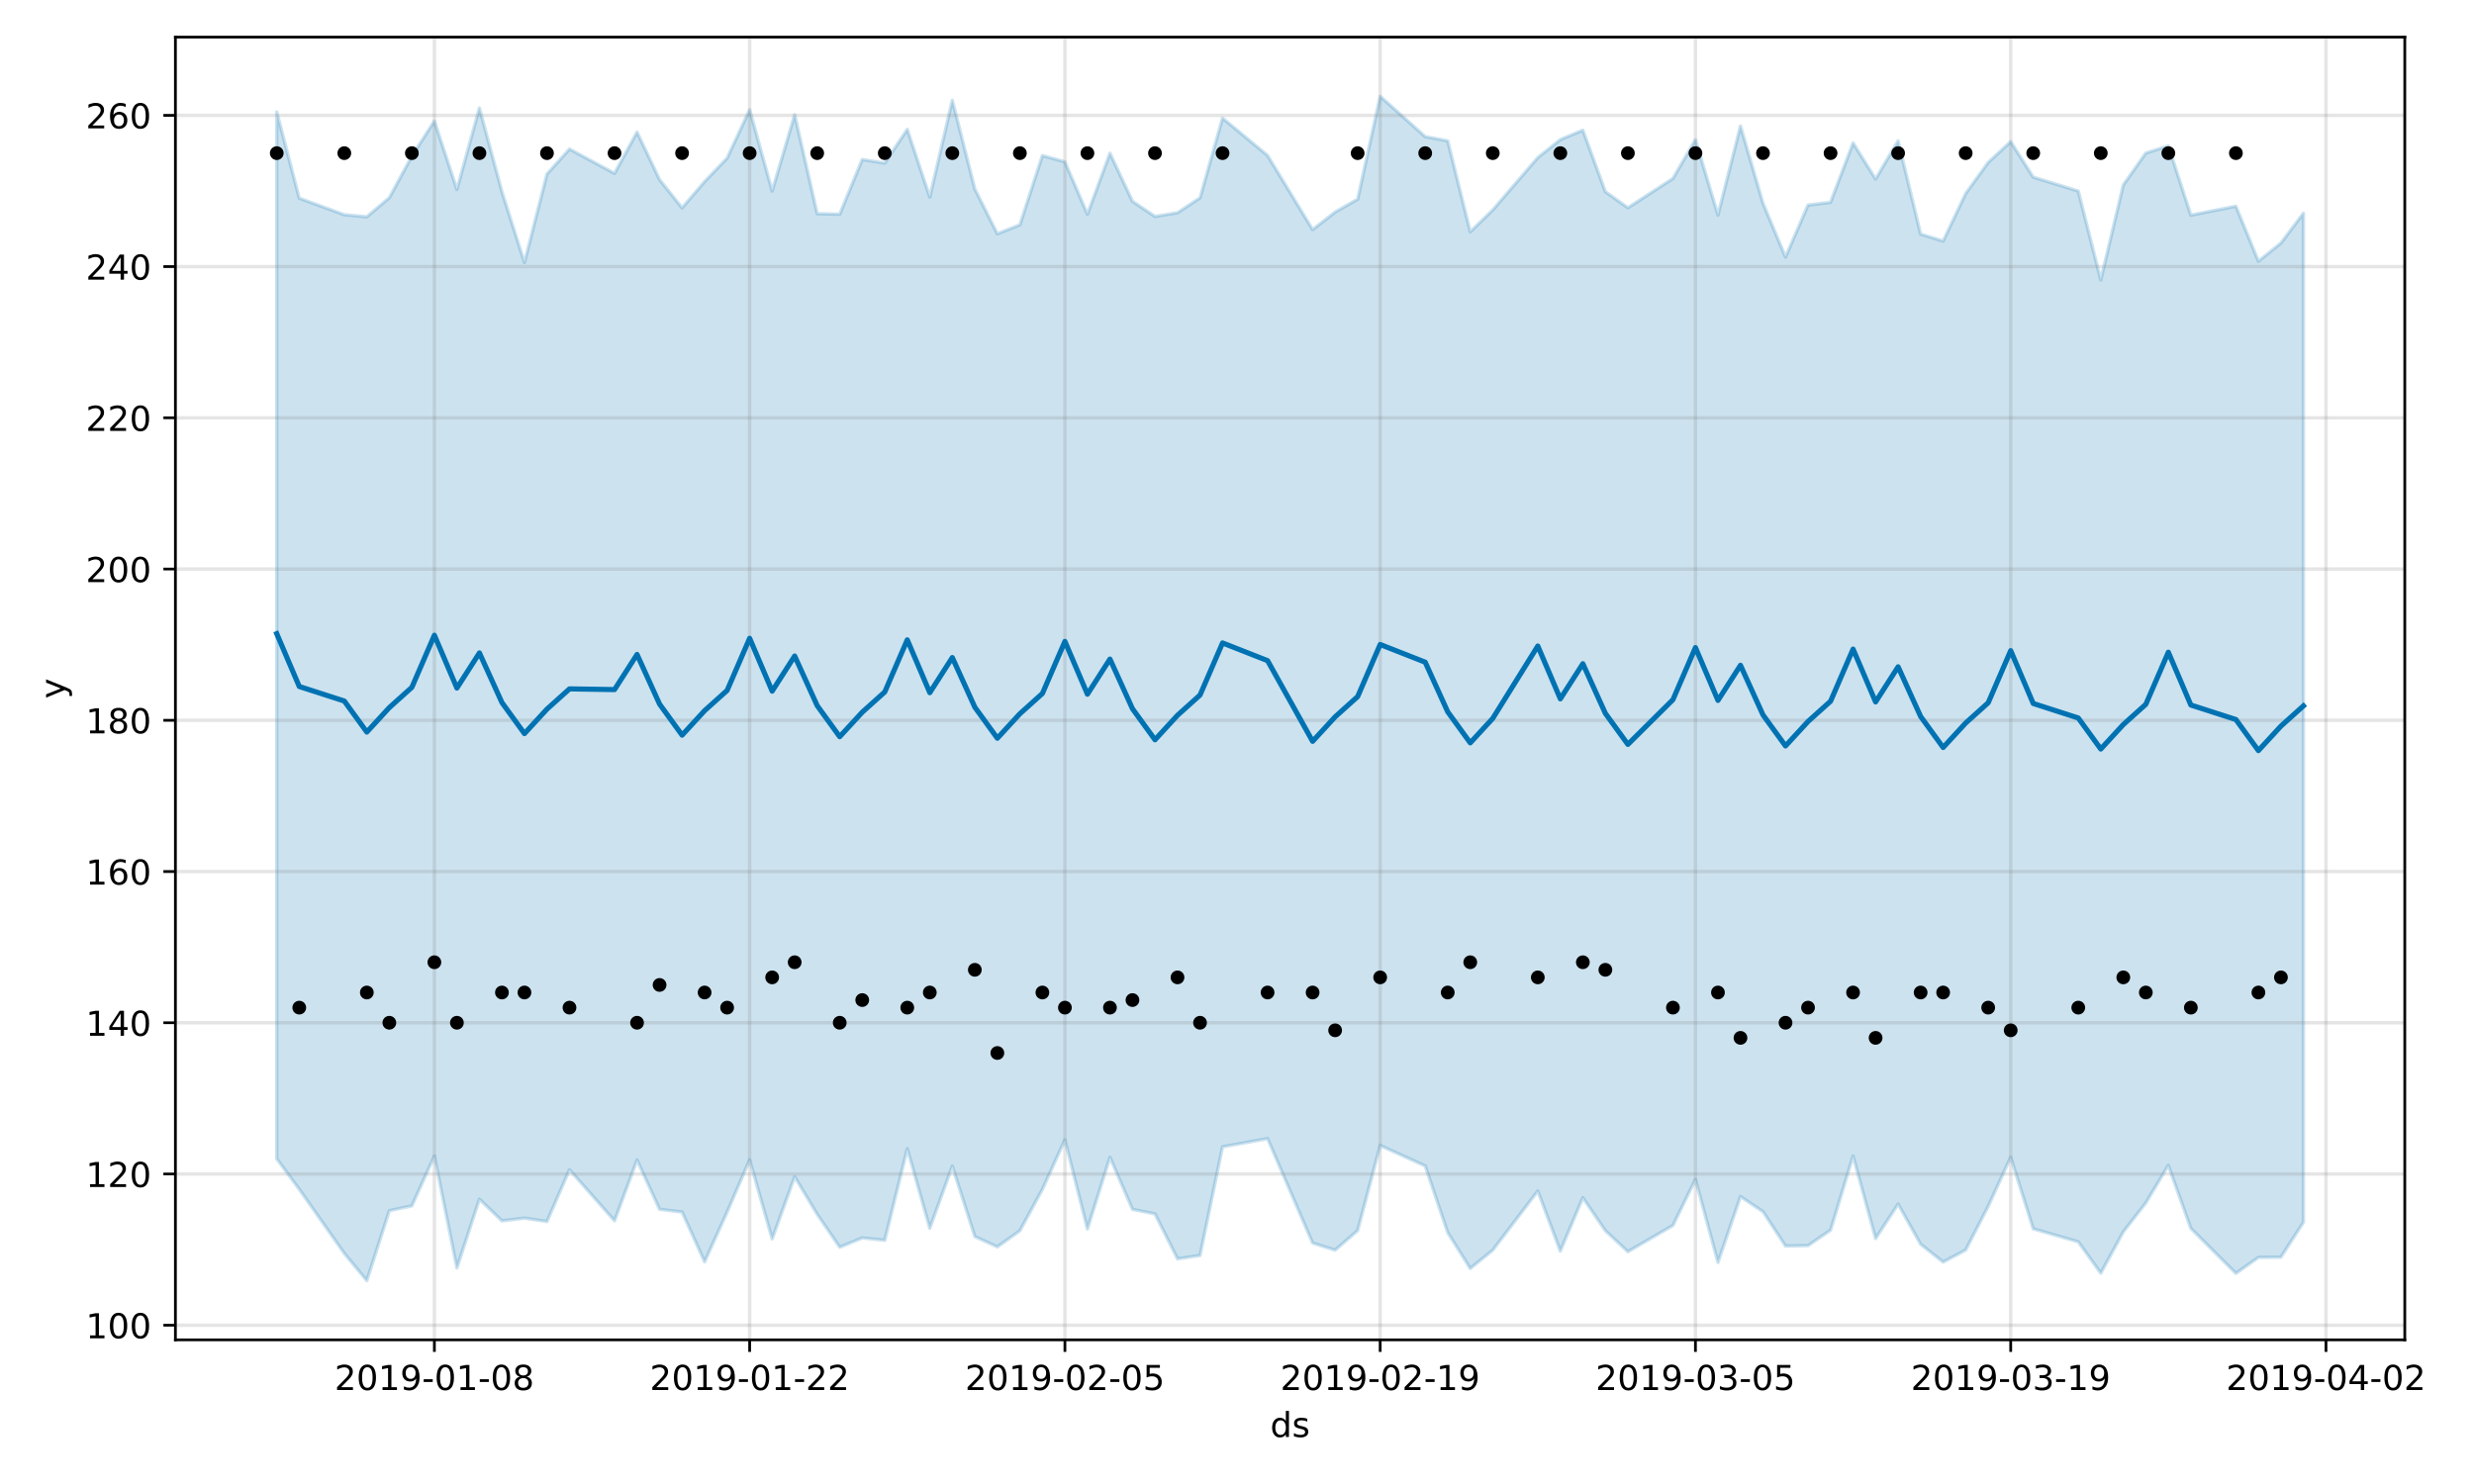 <?xml version="1.0" encoding="utf-8" standalone="no"?>
<!DOCTYPE svg PUBLIC "-//W3C//DTD SVG 1.1//EN"
  "http://www.w3.org/Graphics/SVG/1.1/DTD/svg11.dtd">
<!-- Created with matplotlib (https://matplotlib.org/) -->
<svg height="432pt" version="1.1" viewBox="0 0 720 432" width="720pt" xmlns="http://www.w3.org/2000/svg" xmlns:xlink="http://www.w3.org/1999/xlink">
 <defs>
  <style type="text/css">
*{stroke-linecap:butt;stroke-linejoin:round;}
  </style>
 </defs>
 <g id="figure_1">
  <g id="patch_1">
   <path d="M 0 432 
L 720 432 
L 720 0 
L 0 0 
z
" style="fill:#ffffff;"/>
  </g>
  <g id="axes_1">
   <g id="patch_2">
    <path d="M 51.05 390.04 
L 699.857 390.04 
L 699.857 10.8 
L 51.05 10.8 
z
" style="fill:#ffffff;"/>
   </g>
   <g id="PolyCollection_1">
    <defs>
     <path d="M 80.541 -399.402 
L 80.541 -94.671 
L 87.095 -85.792 
L 100.202 -67.112 
L 106.756 -59.198 
L 113.309 -79.565 
L 119.863 -80.968 
L 126.417 -95.466 
L 132.97 -62.894 
L 139.524 -82.916 
L 146.077 -76.602 
L 152.631 -77.4 
L 159.185 -76.412 
L 165.738 -91.486 
L 178.845 -76.62 
L 185.399 -94.299 
L 191.953 -79.973 
L 198.506 -79.166 
L 205.06 -64.685 
L 211.613 -79.159 
L 218.167 -94.363 
L 224.721 -71.34 
L 231.274 -89.434 
L 237.828 -78.508 
L 244.381 -68.938 
L 250.935 -71.636 
L 257.489 -70.958 
L 264.042 -97.597 
L 270.596 -74.454 
L 277.15 -92.538 
L 283.703 -72.03 
L 290.257 -69.029 
L 296.81 -73.72 
L 303.364 -85.765 
L 309.918 -100.184 
L 316.471 -74.252 
L 323.025 -95.109 
L 329.578 -79.954 
L 336.132 -78.629 
L 342.686 -65.557 
L 349.239 -66.536 
L 355.793 -98.155 
L 368.9 -100.545 
L 382.007 -70.142 
L 388.561 -68.089 
L 395.114 -73.773 
L 401.668 -98.541 
L 414.775 -92.585 
L 421.329 -73.185 
L 427.883 -62.74 
L 434.436 -68.063 
L 447.543 -85.291 
L 454.097 -67.806 
L 460.651 -83.336 
L 467.204 -73.731 
L 473.758 -67.63 
L 486.865 -75.259 
L 493.419 -88.668 
L 499.972 -64.508 
L 506.526 -83.675 
L 513.079 -79.281 
L 519.633 -69.275 
L 526.187 -69.397 
L 532.74 -73.886 
L 539.294 -95.474 
L 545.847 -71.462 
L 552.401 -81.487 
L 558.955 -69.806 
L 565.508 -64.608 
L 572.062 -68.113 
L 578.616 -80.821 
L 585.169 -95.122 
L 591.723 -74.29 
L 604.83 -70.503 
L 611.384 -61.365 
L 617.937 -73.387 
L 624.491 -81.826 
L 631.044 -92.749 
L 637.598 -74.392 
L 650.705 -61.317 
L 657.259 -65.96 
L 663.812 -66.037 
L 670.366 -76.191 
L 670.366 -369.93 
L 670.366 -369.93 
L 663.812 -361.261 
L 657.259 -355.948 
L 650.705 -371.969 
L 637.598 -369.363 
L 631.044 -389.534 
L 624.491 -387.439 
L 617.937 -378.159 
L 611.384 -350.508 
L 604.83 -376.39 
L 591.723 -380.44 
L 585.169 -390.766 
L 578.616 -384.703 
L 572.062 -375.653 
L 565.508 -361.833 
L 558.955 -363.85 
L 552.401 -391.013 
L 545.847 -379.88 
L 539.294 -390.39 
L 532.74 -373.104 
L 526.187 -372.308 
L 519.633 -357.178 
L 513.079 -372.825 
L 506.526 -395.316 
L 499.972 -369.387 
L 493.419 -391.334 
L 486.865 -380.029 
L 473.758 -371.518 
L 467.204 -376.197 
L 460.651 -394.102 
L 454.097 -391.356 
L 447.543 -386.123 
L 434.436 -370.885 
L 427.883 -364.515 
L 421.329 -390.989 
L 414.775 -392.228 
L 401.668 -403.962 
L 395.114 -374.01 
L 388.561 -370.267 
L 382.007 -365.166 
L 368.9 -386.735 
L 355.793 -397.621 
L 349.239 -374.406 
L 342.686 -370.067 
L 336.132 -368.989 
L 329.578 -373.406 
L 323.025 -387.386 
L 316.471 -369.638 
L 309.918 -384.889 
L 303.364 -386.707 
L 296.81 -366.55 
L 290.257 -363.944 
L 283.703 -377.008 
L 277.15 -402.799 
L 270.596 -374.609 
L 264.042 -394.337 
L 257.489 -384.514 
L 250.935 -385.562 
L 244.381 -369.649 
L 237.828 -369.8 
L 231.274 -398.603 
L 224.721 -376.375 
L 218.167 -400.072 
L 211.613 -385.975 
L 205.06 -379.137 
L 198.506 -371.49 
L 191.953 -379.708 
L 185.399 -393.541 
L 178.845 -381.528 
L 165.738 -388.607 
L 159.185 -381.338 
L 152.631 -355.596 
L 146.077 -376.184 
L 139.524 -400.555 
L 132.97 -376.841 
L 126.417 -396.787 
L 119.863 -386.541 
L 113.309 -374.456 
L 106.756 -368.887 
L 100.202 -369.492 
L 87.095 -374.305 
L 80.541 -399.402 
z
" id="m350d0d0532" style="stroke:#0072b2;stroke-opacity:0.2;"/>
    </defs>
    <g clip-path="url(#pb0dc458ce6)">
     <use style="fill:#0072b2;fill-opacity:0.2;stroke:#0072b2;stroke-opacity:0.2;" x="0" xlink:href="#m350d0d0532" y="432"/>
    </g>
   </g>
   <g id="matplotlib.axis_1">
    <g id="xtick_1">
     <g id="line2d_1">
      <path clip-path="url(#pb0dc458ce6)" d="M 126.417 390.04 
L 126.417 10.8 
" style="fill:none;stroke:#808080;stroke-linecap:square;stroke-opacity:0.2;"/>
     </g>
     <g id="line2d_2">
      <defs>
       <path d="M 0 0 
L 0 3.5 
" id="me2c877abc6" style="stroke:#000000;stroke-width:0.8;"/>
      </defs>
      <g>
       <use style="stroke:#000000;stroke-width:0.8;" x="126.417" xlink:href="#me2c877abc6" y="390.04"/>
      </g>
     </g>
     <g id="text_1">
      <!-- 2019-01-08 -->
      <defs>
       <path d="M 19.188 8.297 
L 53.609 8.297 
L 53.609 0 
L 7.328 0 
L 7.328 8.297 
Q 12.938 14.109 22.625 23.891 
Q 32.328 33.688 34.812 36.531 
Q 39.547 41.844 41.422 45.531 
Q 43.312 49.219 43.312 52.781 
Q 43.312 58.594 39.234 62.25 
Q 35.156 65.922 28.609 65.922 
Q 23.969 65.922 18.812 64.312 
Q 13.672 62.703 7.812 59.422 
L 7.812 69.391 
Q 13.766 71.781 18.938 73 
Q 24.125 74.219 28.422 74.219 
Q 39.75 74.219 46.484 68.547 
Q 53.219 62.891 53.219 53.422 
Q 53.219 48.922 51.531 44.891 
Q 49.859 40.875 45.406 35.406 
Q 44.188 33.984 37.641 27.219 
Q 31.109 20.453 19.188 8.297 
z
" id="DejaVuSans-50"/>
       <path d="M 31.781 66.406 
Q 24.172 66.406 20.328 58.906 
Q 16.5 51.422 16.5 36.375 
Q 16.5 21.391 20.328 13.891 
Q 24.172 6.391 31.781 6.391 
Q 39.453 6.391 43.281 13.891 
Q 47.125 21.391 47.125 36.375 
Q 47.125 51.422 43.281 58.906 
Q 39.453 66.406 31.781 66.406 
z
M 31.781 74.219 
Q 44.047 74.219 50.516 64.516 
Q 56.984 54.828 56.984 36.375 
Q 56.984 17.969 50.516 8.266 
Q 44.047 -1.422 31.781 -1.422 
Q 19.531 -1.422 13.062 8.266 
Q 6.594 17.969 6.594 36.375 
Q 6.594 54.828 13.062 64.516 
Q 19.531 74.219 31.781 74.219 
z
" id="DejaVuSans-48"/>
       <path d="M 12.406 8.297 
L 28.516 8.297 
L 28.516 63.922 
L 10.984 60.406 
L 10.984 69.391 
L 28.422 72.906 
L 38.281 72.906 
L 38.281 8.297 
L 54.391 8.297 
L 54.391 0 
L 12.406 0 
z
" id="DejaVuSans-49"/>
       <path d="M 10.984 1.516 
L 10.984 10.5 
Q 14.703 8.734 18.5 7.812 
Q 22.312 6.891 25.984 6.891 
Q 35.75 6.891 40.891 13.453 
Q 46.047 20.016 46.781 33.406 
Q 43.953 29.203 39.594 26.953 
Q 35.25 24.703 29.984 24.703 
Q 19.047 24.703 12.672 31.312 
Q 6.297 37.938 6.297 49.422 
Q 6.297 60.641 12.938 67.422 
Q 19.578 74.219 30.609 74.219 
Q 43.266 74.219 49.922 64.516 
Q 56.594 54.828 56.594 36.375 
Q 56.594 19.141 48.406 8.859 
Q 40.234 -1.422 26.422 -1.422 
Q 22.703 -1.422 18.891 -0.688 
Q 15.094 0.047 10.984 1.516 
z
M 30.609 32.422 
Q 37.25 32.422 41.125 36.953 
Q 45.016 41.5 45.016 49.422 
Q 45.016 57.281 41.125 61.844 
Q 37.25 66.406 30.609 66.406 
Q 23.969 66.406 20.094 61.844 
Q 16.219 57.281 16.219 49.422 
Q 16.219 41.5 20.094 36.953 
Q 23.969 32.422 30.609 32.422 
z
" id="DejaVuSans-57"/>
       <path d="M 4.891 31.391 
L 31.203 31.391 
L 31.203 23.391 
L 4.891 23.391 
z
" id="DejaVuSans-45"/>
       <path d="M 31.781 34.625 
Q 24.75 34.625 20.719 30.859 
Q 16.703 27.094 16.703 20.516 
Q 16.703 13.922 20.719 10.156 
Q 24.75 6.391 31.781 6.391 
Q 38.812 6.391 42.859 10.172 
Q 46.922 13.969 46.922 20.516 
Q 46.922 27.094 42.891 30.859 
Q 38.875 34.625 31.781 34.625 
z
M 21.922 38.812 
Q 15.578 40.375 12.031 44.719 
Q 8.5 49.078 8.5 55.328 
Q 8.5 64.062 14.719 69.141 
Q 20.953 74.219 31.781 74.219 
Q 42.672 74.219 48.875 69.141 
Q 55.078 64.062 55.078 55.328 
Q 55.078 49.078 51.531 44.719 
Q 48 40.375 41.703 38.812 
Q 48.828 37.156 52.797 32.312 
Q 56.781 27.484 56.781 20.516 
Q 56.781 9.906 50.312 4.234 
Q 43.844 -1.422 31.781 -1.422 
Q 19.734 -1.422 13.25 4.234 
Q 6.781 9.906 6.781 20.516 
Q 6.781 27.484 10.781 32.312 
Q 14.797 37.156 21.922 38.812 
z
M 18.312 54.391 
Q 18.312 48.734 21.844 45.562 
Q 25.391 42.391 31.781 42.391 
Q 38.141 42.391 41.719 45.562 
Q 45.312 48.734 45.312 54.391 
Q 45.312 60.062 41.719 63.234 
Q 38.141 66.406 31.781 66.406 
Q 25.391 66.406 21.844 63.234 
Q 18.312 60.062 18.312 54.391 
z
" id="DejaVuSans-56"/>
      </defs>
      <g transform="translate(97.359 404.638)scale(0.1 -0.1)">
       <use xlink:href="#DejaVuSans-50"/>
       <use x="63.623" xlink:href="#DejaVuSans-48"/>
       <use x="127.246" xlink:href="#DejaVuSans-49"/>
       <use x="190.869" xlink:href="#DejaVuSans-57"/>
       <use x="254.492" xlink:href="#DejaVuSans-45"/>
       <use x="290.576" xlink:href="#DejaVuSans-48"/>
       <use x="354.199" xlink:href="#DejaVuSans-49"/>
       <use x="417.822" xlink:href="#DejaVuSans-45"/>
       <use x="453.906" xlink:href="#DejaVuSans-48"/>
       <use x="517.529" xlink:href="#DejaVuSans-56"/>
      </g>
     </g>
    </g>
    <g id="xtick_2">
     <g id="line2d_3">
      <path clip-path="url(#pb0dc458ce6)" d="M 218.167 390.04 
L 218.167 10.8 
" style="fill:none;stroke:#808080;stroke-linecap:square;stroke-opacity:0.2;"/>
     </g>
     <g id="line2d_4">
      <g>
       <use style="stroke:#000000;stroke-width:0.8;" x="218.167" xlink:href="#me2c877abc6" y="390.04"/>
      </g>
     </g>
     <g id="text_2">
      <!-- 2019-01-22 -->
      <g transform="translate(189.109 404.638)scale(0.1 -0.1)">
       <use xlink:href="#DejaVuSans-50"/>
       <use x="63.623" xlink:href="#DejaVuSans-48"/>
       <use x="127.246" xlink:href="#DejaVuSans-49"/>
       <use x="190.869" xlink:href="#DejaVuSans-57"/>
       <use x="254.492" xlink:href="#DejaVuSans-45"/>
       <use x="290.576" xlink:href="#DejaVuSans-48"/>
       <use x="354.199" xlink:href="#DejaVuSans-49"/>
       <use x="417.822" xlink:href="#DejaVuSans-45"/>
       <use x="453.906" xlink:href="#DejaVuSans-50"/>
       <use x="517.529" xlink:href="#DejaVuSans-50"/>
      </g>
     </g>
    </g>
    <g id="xtick_3">
     <g id="line2d_5">
      <path clip-path="url(#pb0dc458ce6)" d="M 309.918 390.04 
L 309.918 10.8 
" style="fill:none;stroke:#808080;stroke-linecap:square;stroke-opacity:0.2;"/>
     </g>
     <g id="line2d_6">
      <g>
       <use style="stroke:#000000;stroke-width:0.8;" x="309.918" xlink:href="#me2c877abc6" y="390.04"/>
      </g>
     </g>
     <g id="text_3">
      <!-- 2019-02-05 -->
      <defs>
       <path d="M 10.797 72.906 
L 49.516 72.906 
L 49.516 64.594 
L 19.828 64.594 
L 19.828 46.734 
Q 21.969 47.469 24.109 47.828 
Q 26.266 48.188 28.422 48.188 
Q 40.625 48.188 47.75 41.5 
Q 54.891 34.812 54.891 23.391 
Q 54.891 11.625 47.562 5.094 
Q 40.234 -1.422 26.906 -1.422 
Q 22.312 -1.422 17.547 -0.641 
Q 12.797 0.141 7.719 1.703 
L 7.719 11.625 
Q 12.109 9.234 16.797 8.062 
Q 21.484 6.891 26.703 6.891 
Q 35.156 6.891 40.078 11.328 
Q 45.016 15.766 45.016 23.391 
Q 45.016 31 40.078 35.438 
Q 35.156 39.891 26.703 39.891 
Q 22.75 39.891 18.812 39.016 
Q 14.891 38.141 10.797 36.281 
z
" id="DejaVuSans-53"/>
      </defs>
      <g transform="translate(280.86 404.638)scale(0.1 -0.1)">
       <use xlink:href="#DejaVuSans-50"/>
       <use x="63.623" xlink:href="#DejaVuSans-48"/>
       <use x="127.246" xlink:href="#DejaVuSans-49"/>
       <use x="190.869" xlink:href="#DejaVuSans-57"/>
       <use x="254.492" xlink:href="#DejaVuSans-45"/>
       <use x="290.576" xlink:href="#DejaVuSans-48"/>
       <use x="354.199" xlink:href="#DejaVuSans-50"/>
       <use x="417.822" xlink:href="#DejaVuSans-45"/>
       <use x="453.906" xlink:href="#DejaVuSans-48"/>
       <use x="517.529" xlink:href="#DejaVuSans-53"/>
      </g>
     </g>
    </g>
    <g id="xtick_4">
     <g id="line2d_7">
      <path clip-path="url(#pb0dc458ce6)" d="M 401.668 390.04 
L 401.668 10.8 
" style="fill:none;stroke:#808080;stroke-linecap:square;stroke-opacity:0.2;"/>
     </g>
     <g id="line2d_8">
      <g>
       <use style="stroke:#000000;stroke-width:0.8;" x="401.668" xlink:href="#me2c877abc6" y="390.04"/>
      </g>
     </g>
     <g id="text_4">
      <!-- 2019-02-19 -->
      <g transform="translate(372.61 404.638)scale(0.1 -0.1)">
       <use xlink:href="#DejaVuSans-50"/>
       <use x="63.623" xlink:href="#DejaVuSans-48"/>
       <use x="127.246" xlink:href="#DejaVuSans-49"/>
       <use x="190.869" xlink:href="#DejaVuSans-57"/>
       <use x="254.492" xlink:href="#DejaVuSans-45"/>
       <use x="290.576" xlink:href="#DejaVuSans-48"/>
       <use x="354.199" xlink:href="#DejaVuSans-50"/>
       <use x="417.822" xlink:href="#DejaVuSans-45"/>
       <use x="453.906" xlink:href="#DejaVuSans-49"/>
       <use x="517.529" xlink:href="#DejaVuSans-57"/>
      </g>
     </g>
    </g>
    <g id="xtick_5">
     <g id="line2d_9">
      <path clip-path="url(#pb0dc458ce6)" d="M 493.419 390.04 
L 493.419 10.8 
" style="fill:none;stroke:#808080;stroke-linecap:square;stroke-opacity:0.2;"/>
     </g>
     <g id="line2d_10">
      <g>
       <use style="stroke:#000000;stroke-width:0.8;" x="493.419" xlink:href="#me2c877abc6" y="390.04"/>
      </g>
     </g>
     <g id="text_5">
      <!-- 2019-03-05 -->
      <defs>
       <path d="M 40.578 39.312 
Q 47.656 37.797 51.625 33 
Q 55.609 28.219 55.609 21.188 
Q 55.609 10.406 48.188 4.484 
Q 40.766 -1.422 27.094 -1.422 
Q 22.516 -1.422 17.656 -0.516 
Q 12.797 0.391 7.625 2.203 
L 7.625 11.719 
Q 11.719 9.328 16.594 8.109 
Q 21.484 6.891 26.812 6.891 
Q 36.078 6.891 40.938 10.547 
Q 45.797 14.203 45.797 21.188 
Q 45.797 27.641 41.281 31.266 
Q 36.766 34.906 28.719 34.906 
L 20.219 34.906 
L 20.219 43.016 
L 29.109 43.016 
Q 36.375 43.016 40.234 45.922 
Q 44.094 48.828 44.094 54.297 
Q 44.094 59.906 40.109 62.906 
Q 36.141 65.922 28.719 65.922 
Q 24.656 65.922 20.016 65.031 
Q 15.375 64.156 9.812 62.312 
L 9.812 71.094 
Q 15.438 72.656 20.344 73.438 
Q 25.25 74.219 29.594 74.219 
Q 40.828 74.219 47.359 69.109 
Q 53.906 64.016 53.906 55.328 
Q 53.906 49.266 50.438 45.094 
Q 46.969 40.922 40.578 39.312 
z
" id="DejaVuSans-51"/>
      </defs>
      <g transform="translate(464.361 404.638)scale(0.1 -0.1)">
       <use xlink:href="#DejaVuSans-50"/>
       <use x="63.623" xlink:href="#DejaVuSans-48"/>
       <use x="127.246" xlink:href="#DejaVuSans-49"/>
       <use x="190.869" xlink:href="#DejaVuSans-57"/>
       <use x="254.492" xlink:href="#DejaVuSans-45"/>
       <use x="290.576" xlink:href="#DejaVuSans-48"/>
       <use x="354.199" xlink:href="#DejaVuSans-51"/>
       <use x="417.822" xlink:href="#DejaVuSans-45"/>
       <use x="453.906" xlink:href="#DejaVuSans-48"/>
       <use x="517.529" xlink:href="#DejaVuSans-53"/>
      </g>
     </g>
    </g>
    <g id="xtick_6">
     <g id="line2d_11">
      <path clip-path="url(#pb0dc458ce6)" d="M 585.169 390.04 
L 585.169 10.8 
" style="fill:none;stroke:#808080;stroke-linecap:square;stroke-opacity:0.2;"/>
     </g>
     <g id="line2d_12">
      <g>
       <use style="stroke:#000000;stroke-width:0.8;" x="585.169" xlink:href="#me2c877abc6" y="390.04"/>
      </g>
     </g>
     <g id="text_6">
      <!-- 2019-03-19 -->
      <g transform="translate(556.111 404.638)scale(0.1 -0.1)">
       <use xlink:href="#DejaVuSans-50"/>
       <use x="63.623" xlink:href="#DejaVuSans-48"/>
       <use x="127.246" xlink:href="#DejaVuSans-49"/>
       <use x="190.869" xlink:href="#DejaVuSans-57"/>
       <use x="254.492" xlink:href="#DejaVuSans-45"/>
       <use x="290.576" xlink:href="#DejaVuSans-48"/>
       <use x="354.199" xlink:href="#DejaVuSans-51"/>
       <use x="417.822" xlink:href="#DejaVuSans-45"/>
       <use x="453.906" xlink:href="#DejaVuSans-49"/>
       <use x="517.529" xlink:href="#DejaVuSans-57"/>
      </g>
     </g>
    </g>
    <g id="xtick_7">
     <g id="line2d_13">
      <path clip-path="url(#pb0dc458ce6)" d="M 676.92 390.04 
L 676.92 10.8 
" style="fill:none;stroke:#808080;stroke-linecap:square;stroke-opacity:0.2;"/>
     </g>
     <g id="line2d_14">
      <g>
       <use style="stroke:#000000;stroke-width:0.8;" x="676.92" xlink:href="#me2c877abc6" y="390.04"/>
      </g>
     </g>
     <g id="text_7">
      <!-- 2019-04-02 -->
      <defs>
       <path d="M 37.797 64.312 
L 12.891 25.391 
L 37.797 25.391 
z
M 35.203 72.906 
L 47.609 72.906 
L 47.609 25.391 
L 58.016 25.391 
L 58.016 17.188 
L 47.609 17.188 
L 47.609 0 
L 37.797 0 
L 37.797 17.188 
L 4.891 17.188 
L 4.891 26.703 
z
" id="DejaVuSans-52"/>
      </defs>
      <g transform="translate(647.862 404.638)scale(0.1 -0.1)">
       <use xlink:href="#DejaVuSans-50"/>
       <use x="63.623" xlink:href="#DejaVuSans-48"/>
       <use x="127.246" xlink:href="#DejaVuSans-49"/>
       <use x="190.869" xlink:href="#DejaVuSans-57"/>
       <use x="254.492" xlink:href="#DejaVuSans-45"/>
       <use x="290.576" xlink:href="#DejaVuSans-48"/>
       <use x="354.199" xlink:href="#DejaVuSans-52"/>
       <use x="417.822" xlink:href="#DejaVuSans-45"/>
       <use x="453.906" xlink:href="#DejaVuSans-48"/>
       <use x="517.529" xlink:href="#DejaVuSans-50"/>
      </g>
     </g>
    </g>
    <g id="text_8">
     <!-- ds -->
     <defs>
      <path d="M 45.406 46.391 
L 45.406 75.984 
L 54.391 75.984 
L 54.391 0 
L 45.406 0 
L 45.406 8.203 
Q 42.578 3.328 38.25 0.953 
Q 33.938 -1.422 27.875 -1.422 
Q 17.969 -1.422 11.734 6.484 
Q 5.516 14.406 5.516 27.297 
Q 5.516 40.188 11.734 48.094 
Q 17.969 56 27.875 56 
Q 33.938 56 38.25 53.625 
Q 42.578 51.266 45.406 46.391 
z
M 14.797 27.297 
Q 14.797 17.391 18.875 11.75 
Q 22.953 6.109 30.078 6.109 
Q 37.203 6.109 41.297 11.75 
Q 45.406 17.391 45.406 27.297 
Q 45.406 37.203 41.297 42.844 
Q 37.203 48.484 30.078 48.484 
Q 22.953 48.484 18.875 42.844 
Q 14.797 37.203 14.797 27.297 
z
" id="DejaVuSans-100"/>
      <path d="M 44.281 53.078 
L 44.281 44.578 
Q 40.484 46.531 36.375 47.5 
Q 32.281 48.484 27.875 48.484 
Q 21.188 48.484 17.844 46.438 
Q 14.5 44.391 14.5 40.281 
Q 14.5 37.156 16.891 35.375 
Q 19.281 33.594 26.516 31.984 
L 29.594 31.297 
Q 39.156 29.25 43.188 25.516 
Q 47.219 21.781 47.219 15.094 
Q 47.219 7.469 41.188 3.016 
Q 35.156 -1.422 24.609 -1.422 
Q 20.219 -1.422 15.453 -0.562 
Q 10.688 0.297 5.422 2 
L 5.422 11.281 
Q 10.406 8.688 15.234 7.391 
Q 20.062 6.109 24.812 6.109 
Q 31.156 6.109 34.562 8.281 
Q 37.984 10.453 37.984 14.406 
Q 37.984 18.062 35.516 20.016 
Q 33.062 21.969 24.703 23.781 
L 21.578 24.516 
Q 13.234 26.266 9.516 29.906 
Q 5.812 33.547 5.812 39.891 
Q 5.812 47.609 11.281 51.797 
Q 16.75 56 26.812 56 
Q 31.781 56 36.172 55.266 
Q 40.578 54.547 44.281 53.078 
z
" id="DejaVuSans-115"/>
     </defs>
     <g transform="translate(369.675 418.317)scale(0.1 -0.1)">
      <use xlink:href="#DejaVuSans-100"/>
      <use x="63.477" xlink:href="#DejaVuSans-115"/>
     </g>
    </g>
   </g>
   <g id="matplotlib.axis_2">
    <g id="ytick_1">
     <g id="line2d_15">
      <path clip-path="url(#pb0dc458ce6)" d="M 51.05 385.778 
L 699.857 385.778 
" style="fill:none;stroke:#808080;stroke-linecap:square;stroke-opacity:0.2;"/>
     </g>
     <g id="line2d_16">
      <defs>
       <path d="M 0 0 
L -3.5 0 
" id="m333e4e99c4" style="stroke:#000000;stroke-width:0.8;"/>
      </defs>
      <g>
       <use style="stroke:#000000;stroke-width:0.8;" x="51.05" xlink:href="#m333e4e99c4" y="385.778"/>
      </g>
     </g>
     <g id="text_9">
      <!-- 100 -->
      <g transform="translate(24.962 389.578)scale(0.1 -0.1)">
       <use xlink:href="#DejaVuSans-49"/>
       <use x="63.623" xlink:href="#DejaVuSans-48"/>
       <use x="127.246" xlink:href="#DejaVuSans-48"/>
      </g>
     </g>
    </g>
    <g id="ytick_2">
     <g id="line2d_17">
      <path clip-path="url(#pb0dc458ce6)" d="M 51.05 341.753 
L 699.857 341.753 
" style="fill:none;stroke:#808080;stroke-linecap:square;stroke-opacity:0.2;"/>
     </g>
     <g id="line2d_18">
      <g>
       <use style="stroke:#000000;stroke-width:0.8;" x="51.05" xlink:href="#m333e4e99c4" y="341.753"/>
      </g>
     </g>
     <g id="text_10">
      <!-- 120 -->
      <g transform="translate(24.962 345.552)scale(0.1 -0.1)">
       <use xlink:href="#DejaVuSans-49"/>
       <use x="63.623" xlink:href="#DejaVuSans-50"/>
       <use x="127.246" xlink:href="#DejaVuSans-48"/>
      </g>
     </g>
    </g>
    <g id="ytick_3">
     <g id="line2d_19">
      <path clip-path="url(#pb0dc458ce6)" d="M 51.05 297.727 
L 699.857 297.727 
" style="fill:none;stroke:#808080;stroke-linecap:square;stroke-opacity:0.2;"/>
     </g>
     <g id="line2d_20">
      <g>
       <use style="stroke:#000000;stroke-width:0.8;" x="51.05" xlink:href="#m333e4e99c4" y="297.727"/>
      </g>
     </g>
     <g id="text_11">
      <!-- 140 -->
      <g transform="translate(24.962 301.526)scale(0.1 -0.1)">
       <use xlink:href="#DejaVuSans-49"/>
       <use x="63.623" xlink:href="#DejaVuSans-52"/>
       <use x="127.246" xlink:href="#DejaVuSans-48"/>
      </g>
     </g>
    </g>
    <g id="ytick_4">
     <g id="line2d_21">
      <path clip-path="url(#pb0dc458ce6)" d="M 51.05 253.702 
L 699.857 253.702 
" style="fill:none;stroke:#808080;stroke-linecap:square;stroke-opacity:0.2;"/>
     </g>
     <g id="line2d_22">
      <g>
       <use style="stroke:#000000;stroke-width:0.8;" x="51.05" xlink:href="#m333e4e99c4" y="253.702"/>
      </g>
     </g>
     <g id="text_12">
      <!-- 160 -->
      <defs>
       <path d="M 33.016 40.375 
Q 26.375 40.375 22.484 35.828 
Q 18.609 31.297 18.609 23.391 
Q 18.609 15.531 22.484 10.953 
Q 26.375 6.391 33.016 6.391 
Q 39.656 6.391 43.531 10.953 
Q 47.406 15.531 47.406 23.391 
Q 47.406 31.297 43.531 35.828 
Q 39.656 40.375 33.016 40.375 
z
M 52.594 71.297 
L 52.594 62.312 
Q 48.875 64.062 45.094 64.984 
Q 41.312 65.922 37.594 65.922 
Q 27.828 65.922 22.672 59.328 
Q 17.531 52.734 16.797 39.406 
Q 19.672 43.656 24.016 45.922 
Q 28.375 48.188 33.594 48.188 
Q 44.578 48.188 50.953 41.516 
Q 57.328 34.859 57.328 23.391 
Q 57.328 12.156 50.688 5.359 
Q 44.047 -1.422 33.016 -1.422 
Q 20.359 -1.422 13.672 8.266 
Q 6.984 17.969 6.984 36.375 
Q 6.984 53.656 15.188 63.938 
Q 23.391 74.219 37.203 74.219 
Q 40.922 74.219 44.703 73.484 
Q 48.484 72.75 52.594 71.297 
z
" id="DejaVuSans-54"/>
      </defs>
      <g transform="translate(24.962 257.501)scale(0.1 -0.1)">
       <use xlink:href="#DejaVuSans-49"/>
       <use x="63.623" xlink:href="#DejaVuSans-54"/>
       <use x="127.246" xlink:href="#DejaVuSans-48"/>
      </g>
     </g>
    </g>
    <g id="ytick_5">
     <g id="line2d_23">
      <path clip-path="url(#pb0dc458ce6)" d="M 51.05 209.676 
L 699.857 209.676 
" style="fill:none;stroke:#808080;stroke-linecap:square;stroke-opacity:0.2;"/>
     </g>
     <g id="line2d_24">
      <g>
       <use style="stroke:#000000;stroke-width:0.8;" x="51.05" xlink:href="#m333e4e99c4" y="209.676"/>
      </g>
     </g>
     <g id="text_13">
      <!-- 180 -->
      <g transform="translate(24.962 213.475)scale(0.1 -0.1)">
       <use xlink:href="#DejaVuSans-49"/>
       <use x="63.623" xlink:href="#DejaVuSans-56"/>
       <use x="127.246" xlink:href="#DejaVuSans-48"/>
      </g>
     </g>
    </g>
    <g id="ytick_6">
     <g id="line2d_25">
      <path clip-path="url(#pb0dc458ce6)" d="M 51.05 165.651 
L 699.857 165.651 
" style="fill:none;stroke:#808080;stroke-linecap:square;stroke-opacity:0.2;"/>
     </g>
     <g id="line2d_26">
      <g>
       <use style="stroke:#000000;stroke-width:0.8;" x="51.05" xlink:href="#m333e4e99c4" y="165.651"/>
      </g>
     </g>
     <g id="text_14">
      <!-- 200 -->
      <g transform="translate(24.962 169.45)scale(0.1 -0.1)">
       <use xlink:href="#DejaVuSans-50"/>
       <use x="63.623" xlink:href="#DejaVuSans-48"/>
       <use x="127.246" xlink:href="#DejaVuSans-48"/>
      </g>
     </g>
    </g>
    <g id="ytick_7">
     <g id="line2d_27">
      <path clip-path="url(#pb0dc458ce6)" d="M 51.05 121.625 
L 699.857 121.625 
" style="fill:none;stroke:#808080;stroke-linecap:square;stroke-opacity:0.2;"/>
     </g>
     <g id="line2d_28">
      <g>
       <use style="stroke:#000000;stroke-width:0.8;" x="51.05" xlink:href="#m333e4e99c4" y="121.625"/>
      </g>
     </g>
     <g id="text_15">
      <!-- 220 -->
      <g transform="translate(24.962 125.424)scale(0.1 -0.1)">
       <use xlink:href="#DejaVuSans-50"/>
       <use x="63.623" xlink:href="#DejaVuSans-50"/>
       <use x="127.246" xlink:href="#DejaVuSans-48"/>
      </g>
     </g>
    </g>
    <g id="ytick_8">
     <g id="line2d_29">
      <path clip-path="url(#pb0dc458ce6)" d="M 51.05 77.6 
L 699.857 77.6 
" style="fill:none;stroke:#808080;stroke-linecap:square;stroke-opacity:0.2;"/>
     </g>
     <g id="line2d_30">
      <g>
       <use style="stroke:#000000;stroke-width:0.8;" x="51.05" xlink:href="#m333e4e99c4" y="77.6"/>
      </g>
     </g>
     <g id="text_16">
      <!-- 240 -->
      <g transform="translate(24.962 81.399)scale(0.1 -0.1)">
       <use xlink:href="#DejaVuSans-50"/>
       <use x="63.623" xlink:href="#DejaVuSans-52"/>
       <use x="127.246" xlink:href="#DejaVuSans-48"/>
      </g>
     </g>
    </g>
    <g id="ytick_9">
     <g id="line2d_31">
      <path clip-path="url(#pb0dc458ce6)" d="M 51.05 33.574 
L 699.857 33.574 
" style="fill:none;stroke:#808080;stroke-linecap:square;stroke-opacity:0.2;"/>
     </g>
     <g id="line2d_32">
      <g>
       <use style="stroke:#000000;stroke-width:0.8;" x="51.05" xlink:href="#m333e4e99c4" y="33.574"/>
      </g>
     </g>
     <g id="text_17">
      <!-- 260 -->
      <g transform="translate(24.962 37.373)scale(0.1 -0.1)">
       <use xlink:href="#DejaVuSans-50"/>
       <use x="63.623" xlink:href="#DejaVuSans-54"/>
       <use x="127.246" xlink:href="#DejaVuSans-48"/>
      </g>
     </g>
    </g>
    <g id="text_18">
     <!-- y -->
     <defs>
      <path d="M 32.172 -5.078 
Q 28.375 -14.844 24.75 -17.812 
Q 21.141 -20.797 15.094 -20.797 
L 7.906 -20.797 
L 7.906 -13.281 
L 13.188 -13.281 
Q 16.891 -13.281 18.938 -11.516 
Q 21 -9.766 23.484 -3.219 
L 25.094 0.875 
L 2.984 54.688 
L 12.5 54.688 
L 29.594 11.922 
L 46.688 54.688 
L 56.203 54.688 
z
" id="DejaVuSans-121"/>
     </defs>
     <g transform="translate(18.883 203.379)rotate(-90)scale(0.1 -0.1)">
      <use xlink:href="#DejaVuSans-121"/>
     </g>
    </g>
   </g>
   <g id="line2d_33">
    <defs>
     <path d="M 0 1.5 
C 0.398 1.5 0.779 1.342 1.061 1.061 
C 1.342 0.779 1.5 0.398 1.5 0 
C 1.5 -0.398 1.342 -0.779 1.061 -1.061 
C 0.779 -1.342 0.398 -1.5 0 -1.5 
C -0.398 -1.5 -0.779 -1.342 -1.061 -1.061 
C -1.342 -0.779 -1.5 -0.398 -1.5 0 
C -1.5 0.398 -1.342 0.779 -1.061 1.061 
C -0.779 1.342 -0.398 1.5 0 1.5 
z
" id="mbffb29f4e4" style="stroke:#000000;"/>
    </defs>
    <g clip-path="url(#pb0dc458ce6)">
     <use style="stroke:#000000;" x="80.541" xlink:href="#mbffb29f4e4" y="44.58"/>
     <use style="stroke:#000000;" x="87.095" xlink:href="#mbffb29f4e4" y="293.325"/>
     <use style="stroke:#000000;" x="100.202" xlink:href="#mbffb29f4e4" y="44.58"/>
     <use style="stroke:#000000;" x="106.756" xlink:href="#mbffb29f4e4" y="288.922"/>
     <use style="stroke:#000000;" x="113.309" xlink:href="#mbffb29f4e4" y="297.727"/>
     <use style="stroke:#000000;" x="119.863" xlink:href="#mbffb29f4e4" y="44.58"/>
     <use style="stroke:#000000;" x="126.417" xlink:href="#mbffb29f4e4" y="280.117"/>
     <use style="stroke:#000000;" x="132.97" xlink:href="#mbffb29f4e4" y="297.727"/>
     <use style="stroke:#000000;" x="139.524" xlink:href="#mbffb29f4e4" y="44.58"/>
     <use style="stroke:#000000;" x="146.077" xlink:href="#mbffb29f4e4" y="288.922"/>
     <use style="stroke:#000000;" x="152.631" xlink:href="#mbffb29f4e4" y="288.922"/>
     <use style="stroke:#000000;" x="159.185" xlink:href="#mbffb29f4e4" y="44.58"/>
     <use style="stroke:#000000;" x="165.738" xlink:href="#mbffb29f4e4" y="293.325"/>
     <use style="stroke:#000000;" x="178.845" xlink:href="#mbffb29f4e4" y="44.58"/>
     <use style="stroke:#000000;" x="185.399" xlink:href="#mbffb29f4e4" y="297.727"/>
     <use style="stroke:#000000;" x="191.953" xlink:href="#mbffb29f4e4" y="286.721"/>
     <use style="stroke:#000000;" x="198.506" xlink:href="#mbffb29f4e4" y="44.58"/>
     <use style="stroke:#000000;" x="205.06" xlink:href="#mbffb29f4e4" y="288.922"/>
     <use style="stroke:#000000;" x="211.613" xlink:href="#mbffb29f4e4" y="293.325"/>
     <use style="stroke:#000000;" x="218.167" xlink:href="#mbffb29f4e4" y="44.58"/>
     <use style="stroke:#000000;" x="224.721" xlink:href="#mbffb29f4e4" y="284.52"/>
     <use style="stroke:#000000;" x="231.274" xlink:href="#mbffb29f4e4" y="280.117"/>
     <use style="stroke:#000000;" x="237.828" xlink:href="#mbffb29f4e4" y="44.58"/>
     <use style="stroke:#000000;" x="244.381" xlink:href="#mbffb29f4e4" y="297.727"/>
     <use style="stroke:#000000;" x="250.935" xlink:href="#mbffb29f4e4" y="291.123"/>
     <use style="stroke:#000000;" x="257.489" xlink:href="#mbffb29f4e4" y="44.58"/>
     <use style="stroke:#000000;" x="264.042" xlink:href="#mbffb29f4e4" y="293.325"/>
     <use style="stroke:#000000;" x="270.596" xlink:href="#mbffb29f4e4" y="288.922"/>
     <use style="stroke:#000000;" x="277.15" xlink:href="#mbffb29f4e4" y="44.58"/>
     <use style="stroke:#000000;" x="283.703" xlink:href="#mbffb29f4e4" y="282.318"/>
     <use style="stroke:#000000;" x="290.257" xlink:href="#mbffb29f4e4" y="306.532"/>
     <use style="stroke:#000000;" x="296.81" xlink:href="#mbffb29f4e4" y="44.58"/>
     <use style="stroke:#000000;" x="303.364" xlink:href="#mbffb29f4e4" y="288.922"/>
     <use style="stroke:#000000;" x="309.918" xlink:href="#mbffb29f4e4" y="293.325"/>
     <use style="stroke:#000000;" x="316.471" xlink:href="#mbffb29f4e4" y="44.58"/>
     <use style="stroke:#000000;" x="323.025" xlink:href="#mbffb29f4e4" y="293.325"/>
     <use style="stroke:#000000;" x="329.578" xlink:href="#mbffb29f4e4" y="291.123"/>
     <use style="stroke:#000000;" x="336.132" xlink:href="#mbffb29f4e4" y="44.58"/>
     <use style="stroke:#000000;" x="342.686" xlink:href="#mbffb29f4e4" y="284.52"/>
     <use style="stroke:#000000;" x="349.239" xlink:href="#mbffb29f4e4" y="297.727"/>
     <use style="stroke:#000000;" x="355.793" xlink:href="#mbffb29f4e4" y="44.58"/>
     <use style="stroke:#000000;" x="368.9" xlink:href="#mbffb29f4e4" y="288.922"/>
     <use style="stroke:#000000;" x="382.007" xlink:href="#mbffb29f4e4" y="288.922"/>
     <use style="stroke:#000000;" x="388.561" xlink:href="#mbffb29f4e4" y="299.929"/>
     <use style="stroke:#000000;" x="395.114" xlink:href="#mbffb29f4e4" y="44.58"/>
     <use style="stroke:#000000;" x="401.668" xlink:href="#mbffb29f4e4" y="284.52"/>
     <use style="stroke:#000000;" x="414.775" xlink:href="#mbffb29f4e4" y="44.58"/>
     <use style="stroke:#000000;" x="421.329" xlink:href="#mbffb29f4e4" y="288.922"/>
     <use style="stroke:#000000;" x="427.883" xlink:href="#mbffb29f4e4" y="280.117"/>
     <use style="stroke:#000000;" x="434.436" xlink:href="#mbffb29f4e4" y="44.58"/>
     <use style="stroke:#000000;" x="447.543" xlink:href="#mbffb29f4e4" y="284.52"/>
     <use style="stroke:#000000;" x="454.097" xlink:href="#mbffb29f4e4" y="44.58"/>
     <use style="stroke:#000000;" x="460.651" xlink:href="#mbffb29f4e4" y="280.117"/>
     <use style="stroke:#000000;" x="467.204" xlink:href="#mbffb29f4e4" y="282.318"/>
     <use style="stroke:#000000;" x="473.758" xlink:href="#mbffb29f4e4" y="44.58"/>
     <use style="stroke:#000000;" x="486.865" xlink:href="#mbffb29f4e4" y="293.325"/>
     <use style="stroke:#000000;" x="493.419" xlink:href="#mbffb29f4e4" y="44.58"/>
     <use style="stroke:#000000;" x="499.972" xlink:href="#mbffb29f4e4" y="288.922"/>
     <use style="stroke:#000000;" x="506.526" xlink:href="#mbffb29f4e4" y="302.13"/>
     <use style="stroke:#000000;" x="513.079" xlink:href="#mbffb29f4e4" y="44.58"/>
     <use style="stroke:#000000;" x="519.633" xlink:href="#mbffb29f4e4" y="297.727"/>
     <use style="stroke:#000000;" x="526.187" xlink:href="#mbffb29f4e4" y="293.325"/>
     <use style="stroke:#000000;" x="532.74" xlink:href="#mbffb29f4e4" y="44.58"/>
     <use style="stroke:#000000;" x="539.294" xlink:href="#mbffb29f4e4" y="288.922"/>
     <use style="stroke:#000000;" x="545.847" xlink:href="#mbffb29f4e4" y="302.13"/>
     <use style="stroke:#000000;" x="552.401" xlink:href="#mbffb29f4e4" y="44.58"/>
     <use style="stroke:#000000;" x="558.955" xlink:href="#mbffb29f4e4" y="288.922"/>
     <use style="stroke:#000000;" x="565.508" xlink:href="#mbffb29f4e4" y="288.922"/>
     <use style="stroke:#000000;" x="572.062" xlink:href="#mbffb29f4e4" y="44.58"/>
     <use style="stroke:#000000;" x="578.616" xlink:href="#mbffb29f4e4" y="293.325"/>
     <use style="stroke:#000000;" x="585.169" xlink:href="#mbffb29f4e4" y="299.929"/>
     <use style="stroke:#000000;" x="591.723" xlink:href="#mbffb29f4e4" y="44.58"/>
     <use style="stroke:#000000;" x="604.83" xlink:href="#mbffb29f4e4" y="293.325"/>
     <use style="stroke:#000000;" x="611.384" xlink:href="#mbffb29f4e4" y="44.58"/>
     <use style="stroke:#000000;" x="617.937" xlink:href="#mbffb29f4e4" y="284.52"/>
     <use style="stroke:#000000;" x="624.491" xlink:href="#mbffb29f4e4" y="288.922"/>
     <use style="stroke:#000000;" x="631.044" xlink:href="#mbffb29f4e4" y="44.58"/>
     <use style="stroke:#000000;" x="637.598" xlink:href="#mbffb29f4e4" y="293.325"/>
     <use style="stroke:#000000;" x="650.705" xlink:href="#mbffb29f4e4" y="44.58"/>
     <use style="stroke:#000000;" x="657.259" xlink:href="#mbffb29f4e4" y="288.922"/>
     <use style="stroke:#000000;" x="663.812" xlink:href="#mbffb29f4e4" y="284.52"/>
    </g>
   </g>
   <g id="line2d_34">
    <path clip-path="url(#pb0dc458ce6)" d="M 80.541 184.469 
L 87.095 199.844 
L 100.202 204.07 
L 106.756 213.103 
L 113.309 205.979 
L 119.863 200.088 
L 126.417 184.918 
L 132.97 200.293 
L 139.524 190.07 
L 146.077 204.519 
L 152.631 213.552 
L 159.185 206.429 
L 165.738 200.537 
L 178.845 200.742 
L 185.399 190.519 
L 191.953 204.969 
L 198.506 214.002 
L 205.06 206.878 
L 211.613 200.986 
L 218.167 185.817 
L 224.721 201.192 
L 231.274 190.969 
L 237.828 205.418 
L 244.381 214.451 
L 250.935 207.327 
L 257.489 201.436 
L 264.042 186.266 
L 270.596 201.641 
L 277.15 191.418 
L 283.703 205.868 
L 290.257 214.9 
L 296.81 207.777 
L 303.364 201.885 
L 309.918 186.715 
L 316.471 202.091 
L 323.025 191.867 
L 329.578 206.317 
L 336.132 215.35 
L 342.686 208.226 
L 349.239 202.334 
L 355.793 187.165 
L 368.9 192.317 
L 382.007 215.799 
L 388.561 208.675 
L 395.114 202.784 
L 401.668 187.614 
L 414.775 192.766 
L 421.329 207.216 
L 427.883 216.248 
L 434.436 209.125 
L 447.543 188.064 
L 454.097 203.439 
L 460.651 193.215 
L 467.204 207.665 
L 473.758 216.698 
L 486.865 203.683 
L 493.419 188.513 
L 499.972 203.888 
L 506.526 193.665 
L 513.079 208.114 
L 519.633 217.147 
L 526.187 210.024 
L 532.74 204.132 
L 539.294 188.962 
L 545.847 204.337 
L 552.401 194.114 
L 558.955 208.564 
L 565.508 217.597 
L 572.062 210.473 
L 578.616 204.581 
L 585.169 189.412 
L 591.723 204.787 
L 604.83 209.013 
L 611.384 218.046 
L 617.937 210.922 
L 624.491 205.031 
L 631.044 189.861 
L 637.598 205.236 
L 650.705 209.463 
L 657.259 218.495 
L 663.812 211.372 
L 670.366 205.48 
" style="fill:none;stroke:#0072b2;stroke-linecap:square;stroke-width:1.5;"/>
   </g>
   <g id="patch_3">
    <path d="M 51.05 390.04 
L 51.05 10.8 
" style="fill:none;stroke:#000000;stroke-linecap:square;stroke-linejoin:miter;stroke-width:0.8;"/>
   </g>
   <g id="patch_4">
    <path d="M 699.857 390.04 
L 699.857 10.8 
" style="fill:none;stroke:#000000;stroke-linecap:square;stroke-linejoin:miter;stroke-width:0.8;"/>
   </g>
   <g id="patch_5">
    <path d="M 51.05 390.04 
L 699.857 390.04 
" style="fill:none;stroke:#000000;stroke-linecap:square;stroke-linejoin:miter;stroke-width:0.8;"/>
   </g>
   <g id="patch_6">
    <path d="M 51.05 10.8 
L 699.857 10.8 
" style="fill:none;stroke:#000000;stroke-linecap:square;stroke-linejoin:miter;stroke-width:0.8;"/>
   </g>
  </g>
 </g>
 <defs>
  <clipPath id="pb0dc458ce6">
   <rect height="379.24" width="648.807" x="51.05" y="10.8"/>
  </clipPath>
 </defs>
</svg>
